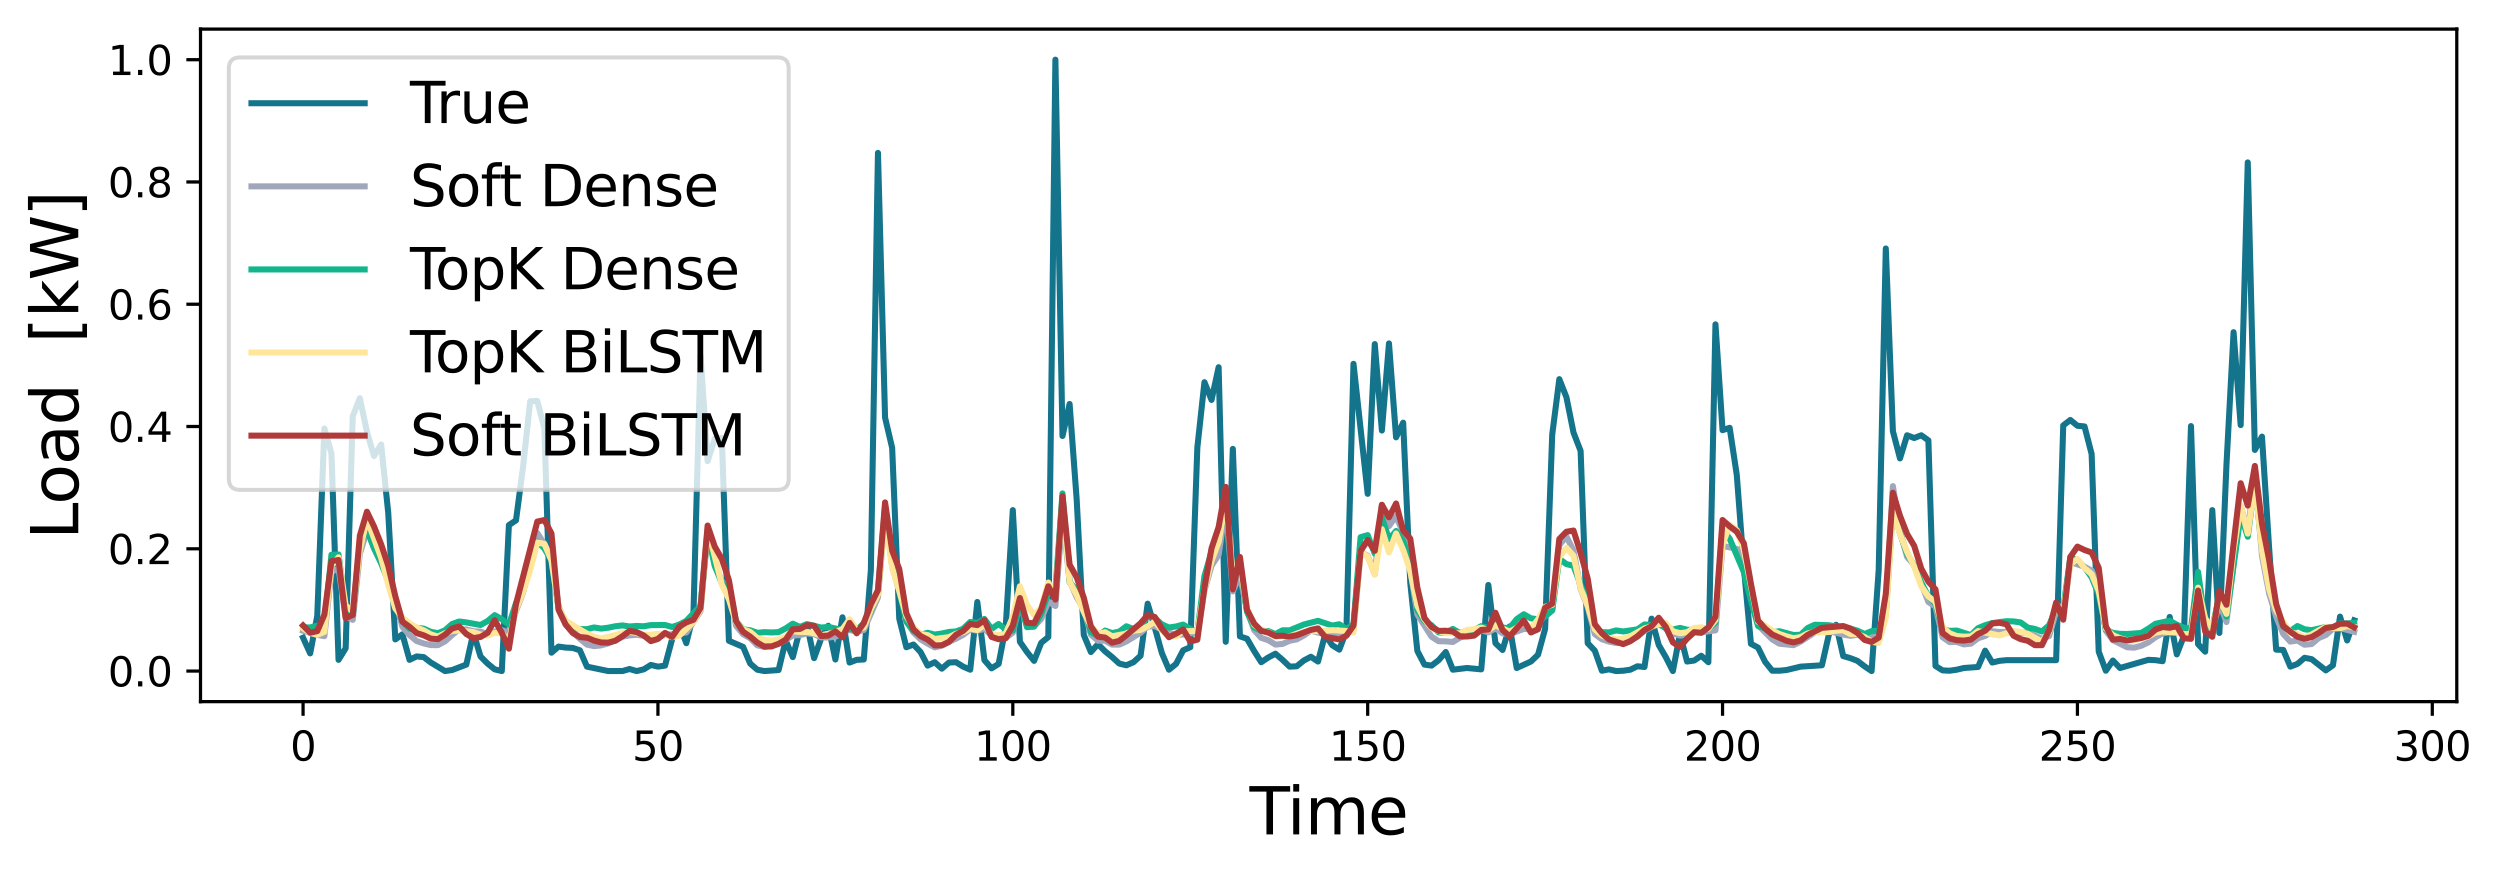 <?xml version="1.0" encoding="utf-8" standalone="no"?>
<!DOCTYPE svg PUBLIC "-//W3C//DTD SVG 1.1//EN"
  "http://www.w3.org/Graphics/SVG/1.1/DTD/svg11.dtd">
<svg xmlns:xlink="http://www.w3.org/1999/xlink" width="618.276pt" height="216.883pt" viewBox="0 0 618.276 216.883" xmlns="http://www.w3.org/2000/svg" version="1.1">
 <defs>
  <style type="text/css">*{stroke-linejoin: round; stroke-linecap: butt}</style>
 </defs>
 <g id="figure_1">
  <g id="patch_1">
   <path d="M 0 216.883 
L 618.276 216.883 
L 618.276 0 
L 0 0 
z
" style="fill: #ffffff"/>
  </g>
  <g id="axes_1">
   <g id="patch_2">
    <path d="M 49.588 173.52 
L 607.588 173.52 
L 607.588 7.2 
L 49.588 7.2 
z
" style="fill: #ffffff"/>
   </g>
   <g id="matplotlib.axis_1">
    <g id="xtick_1">
     <g id="line2d_1">
      <defs>
       <path id="m5f2a778717" d="M 0 0 
L 0 3.5 
" style="stroke: #000000; stroke-width: 0.8"/>
      </defs>
      <g>
       <use xlink:href="#m5f2a778717" x="74.952" y="173.52" style="stroke: #000000; stroke-width: 0.8"/>
      </g>
     </g>
     <g id="text_1">
      <!-- 0 -->
      <g transform="translate(71.771 188.118) scale(0.1 -0.1)">
       <defs>
        <path id="DejaVuSans-30" d="M 2034 4250 
Q 1547 4250 1301 3770 
Q 1056 3291 1056 2328 
Q 1056 1369 1301 889 
Q 1547 409 2034 409 
Q 2525 409 2770 889 
Q 3016 1369 3016 2328 
Q 3016 3291 2770 3770 
Q 2525 4250 2034 4250 
z
M 2034 4750 
Q 2819 4750 3233 4129 
Q 3647 3509 3647 2328 
Q 3647 1150 3233 529 
Q 2819 -91 2034 -91 
Q 1250 -91 836 529 
Q 422 1150 422 2328 
Q 422 3509 836 4129 
Q 1250 4750 2034 4750 
z
" transform="scale(0.016)"/>
       </defs>
       <use xlink:href="#DejaVuSans-30"/>
      </g>
     </g>
    </g>
    <g id="xtick_2">
     <g id="line2d_2">
      <g>
       <use xlink:href="#m5f2a778717" x="162.715" y="173.52" style="stroke: #000000; stroke-width: 0.8"/>
      </g>
     </g>
     <g id="text_2">
      <!-- 50 -->
      <g transform="translate(156.353 188.118) scale(0.1 -0.1)">
       <defs>
        <path id="DejaVuSans-35" d="M 691 4666 
L 3169 4666 
L 3169 4134 
L 1269 4134 
L 1269 2991 
Q 1406 3038 1543 3061 
Q 1681 3084 1819 3084 
Q 2600 3084 3056 2656 
Q 3513 2228 3513 1497 
Q 3513 744 3044 326 
Q 2575 -91 1722 -91 
Q 1428 -91 1123 -41 
Q 819 9 494 109 
L 494 744 
Q 775 591 1075 516 
Q 1375 441 1709 441 
Q 2250 441 2565 725 
Q 2881 1009 2881 1497 
Q 2881 1984 2565 2268 
Q 2250 2553 1709 2553 
Q 1456 2553 1204 2497 
Q 953 2441 691 2322 
L 691 4666 
z
" transform="scale(0.016)"/>
       </defs>
       <use xlink:href="#DejaVuSans-35"/>
       <use xlink:href="#DejaVuSans-30" x="63.623"/>
      </g>
     </g>
    </g>
    <g id="xtick_3">
     <g id="line2d_3">
      <g>
       <use xlink:href="#m5f2a778717" x="250.479" y="173.52" style="stroke: #000000; stroke-width: 0.8"/>
      </g>
     </g>
     <g id="text_3">
      <!-- 100 -->
      <g transform="translate(240.935 188.118) scale(0.1 -0.1)">
       <defs>
        <path id="DejaVuSans-31" d="M 794 531 
L 1825 531 
L 1825 4091 
L 703 3866 
L 703 4441 
L 1819 4666 
L 2450 4666 
L 2450 531 
L 3481 531 
L 3481 0 
L 794 0 
L 794 531 
z
" transform="scale(0.016)"/>
       </defs>
       <use xlink:href="#DejaVuSans-31"/>
       <use xlink:href="#DejaVuSans-30" x="63.623"/>
       <use xlink:href="#DejaVuSans-30" x="127.246"/>
      </g>
     </g>
    </g>
    <g id="xtick_4">
     <g id="line2d_4">
      <g>
       <use xlink:href="#m5f2a778717" x="338.242" y="173.52" style="stroke: #000000; stroke-width: 0.8"/>
      </g>
     </g>
     <g id="text_4">
      <!-- 150 -->
      <g transform="translate(328.698 188.118) scale(0.1 -0.1)">
       <use xlink:href="#DejaVuSans-31"/>
       <use xlink:href="#DejaVuSans-35" x="63.623"/>
       <use xlink:href="#DejaVuSans-30" x="127.246"/>
      </g>
     </g>
    </g>
    <g id="xtick_5">
     <g id="line2d_5">
      <g>
       <use xlink:href="#m5f2a778717" x="426.006" y="173.52" style="stroke: #000000; stroke-width: 0.8"/>
      </g>
     </g>
     <g id="text_5">
      <!-- 200 -->
      <g transform="translate(416.462 188.118) scale(0.1 -0.1)">
       <defs>
        <path id="DejaVuSans-32" d="M 1228 531 
L 3431 531 
L 3431 0 
L 469 0 
L 469 531 
Q 828 903 1448 1529 
Q 2069 2156 2228 2338 
Q 2531 2678 2651 2914 
Q 2772 3150 2772 3378 
Q 2772 3750 2511 3984 
Q 2250 4219 1831 4219 
Q 1534 4219 1204 4116 
Q 875 4013 500 3803 
L 500 4441 
Q 881 4594 1212 4672 
Q 1544 4750 1819 4750 
Q 2544 4750 2975 4387 
Q 3406 4025 3406 3419 
Q 3406 3131 3298 2873 
Q 3191 2616 2906 2266 
Q 2828 2175 2409 1742 
Q 1991 1309 1228 531 
z
" transform="scale(0.016)"/>
       </defs>
       <use xlink:href="#DejaVuSans-32"/>
       <use xlink:href="#DejaVuSans-30" x="63.623"/>
       <use xlink:href="#DejaVuSans-30" x="127.246"/>
      </g>
     </g>
    </g>
    <g id="xtick_6">
     <g id="line2d_6">
      <g>
       <use xlink:href="#m5f2a778717" x="513.769" y="173.52" style="stroke: #000000; stroke-width: 0.8"/>
      </g>
     </g>
     <g id="text_6">
      <!-- 250 -->
      <g transform="translate(504.225 188.118) scale(0.1 -0.1)">
       <use xlink:href="#DejaVuSans-32"/>
       <use xlink:href="#DejaVuSans-35" x="63.623"/>
       <use xlink:href="#DejaVuSans-30" x="127.246"/>
      </g>
     </g>
    </g>
    <g id="xtick_7">
     <g id="line2d_7">
      <g>
       <use xlink:href="#m5f2a778717" x="601.532" y="173.52" style="stroke: #000000; stroke-width: 0.8"/>
      </g>
     </g>
     <g id="text_7">
      <!-- 300 -->
      <g transform="translate(591.989 188.118) scale(0.1 -0.1)">
       <defs>
        <path id="DejaVuSans-33" d="M 2597 2516 
Q 3050 2419 3304 2112 
Q 3559 1806 3559 1356 
Q 3559 666 3084 287 
Q 2609 -91 1734 -91 
Q 1441 -91 1130 -33 
Q 819 25 488 141 
L 488 750 
Q 750 597 1062 519 
Q 1375 441 1716 441 
Q 2309 441 2620 675 
Q 2931 909 2931 1356 
Q 2931 1769 2642 2001 
Q 2353 2234 1838 2234 
L 1294 2234 
L 1294 2753 
L 1863 2753 
Q 2328 2753 2575 2939 
Q 2822 3125 2822 3475 
Q 2822 3834 2567 4026 
Q 2313 4219 1838 4219 
Q 1578 4219 1281 4162 
Q 984 4106 628 3988 
L 628 4550 
Q 988 4650 1302 4700 
Q 1616 4750 1894 4750 
Q 2613 4750 3031 4423 
Q 3450 4097 3450 3541 
Q 3450 3153 3228 2886 
Q 3006 2619 2597 2516 
z
" transform="scale(0.016)"/>
       </defs>
       <use xlink:href="#DejaVuSans-33"/>
       <use xlink:href="#DejaVuSans-30" x="63.623"/>
       <use xlink:href="#DejaVuSans-30" x="127.246"/>
      </g>
     </g>
    </g>
    <g id="text_8">
     <!-- Time -->
     <g transform="translate(309.014 206.356) scale(0.16 -0.16)">
      <defs>
       <path id="DejaVuSans-54" d="M -19 4666 
L 3928 4666 
L 3928 4134 
L 2272 4134 
L 2272 0 
L 1638 0 
L 1638 4134 
L -19 4134 
L -19 4666 
z
" transform="scale(0.016)"/>
       <path id="DejaVuSans-69" d="M 603 3500 
L 1178 3500 
L 1178 0 
L 603 0 
L 603 3500 
z
M 603 4863 
L 1178 4863 
L 1178 4134 
L 603 4134 
L 603 4863 
z
" transform="scale(0.016)"/>
       <path id="DejaVuSans-6d" d="M 3328 2828 
Q 3544 3216 3844 3400 
Q 4144 3584 4550 3584 
Q 5097 3584 5394 3201 
Q 5691 2819 5691 2113 
L 5691 0 
L 5113 0 
L 5113 2094 
Q 5113 2597 4934 2840 
Q 4756 3084 4391 3084 
Q 3944 3084 3684 2787 
Q 3425 2491 3425 1978 
L 3425 0 
L 2847 0 
L 2847 2094 
Q 2847 2600 2669 2842 
Q 2491 3084 2119 3084 
Q 1678 3084 1418 2786 
Q 1159 2488 1159 1978 
L 1159 0 
L 581 0 
L 581 3500 
L 1159 3500 
L 1159 2956 
Q 1356 3278 1631 3431 
Q 1906 3584 2284 3584 
Q 2666 3584 2933 3390 
Q 3200 3197 3328 2828 
z
" transform="scale(0.016)"/>
       <path id="DejaVuSans-65" d="M 3597 1894 
L 3597 1613 
L 953 1613 
Q 991 1019 1311 708 
Q 1631 397 2203 397 
Q 2534 397 2845 478 
Q 3156 559 3463 722 
L 3463 178 
Q 3153 47 2828 -22 
Q 2503 -91 2169 -91 
Q 1331 -91 842 396 
Q 353 884 353 1716 
Q 353 2575 817 3079 
Q 1281 3584 2069 3584 
Q 2775 3584 3186 3129 
Q 3597 2675 3597 1894 
z
M 3022 2063 
Q 3016 2534 2758 2815 
Q 2500 3097 2075 3097 
Q 1594 3097 1305 2825 
Q 1016 2553 972 2059 
L 3022 2063 
z
" transform="scale(0.016)"/>
      </defs>
      <use xlink:href="#DejaVuSans-54"/>
      <use xlink:href="#DejaVuSans-69" x="57.959"/>
      <use xlink:href="#DejaVuSans-6d" x="85.742"/>
      <use xlink:href="#DejaVuSans-65" x="183.154"/>
     </g>
    </g>
   </g>
   <g id="matplotlib.axis_2">
    <g id="ytick_1">
     <g id="line2d_8">
      <defs>
       <path id="mc7fd61a692" d="M 0 0 
L -3.5 0 
" style="stroke: #000000; stroke-width: 0.8"/>
      </defs>
      <g>
       <use xlink:href="#mc7fd61a692" x="49.588" y="165.96" style="stroke: #000000; stroke-width: 0.8"/>
      </g>
     </g>
     <g id="text_9">
      <!-- 0.0 -->
      <g transform="translate(26.685 169.759) scale(0.1 -0.1)">
       <defs>
        <path id="DejaVuSans-2e" d="M 684 794 
L 1344 794 
L 1344 0 
L 684 0 
L 684 794 
z
" transform="scale(0.016)"/>
       </defs>
       <use xlink:href="#DejaVuSans-30"/>
       <use xlink:href="#DejaVuSans-2e" x="63.623"/>
       <use xlink:href="#DejaVuSans-30" x="95.41"/>
      </g>
     </g>
    </g>
    <g id="ytick_2">
     <g id="line2d_9">
      <g>
       <use xlink:href="#mc7fd61a692" x="49.588" y="135.72" style="stroke: #000000; stroke-width: 0.8"/>
      </g>
     </g>
     <g id="text_10">
      <!-- 0.2 -->
      <g transform="translate(26.685 139.519) scale(0.1 -0.1)">
       <use xlink:href="#DejaVuSans-30"/>
       <use xlink:href="#DejaVuSans-2e" x="63.623"/>
       <use xlink:href="#DejaVuSans-32" x="95.41"/>
      </g>
     </g>
    </g>
    <g id="ytick_3">
     <g id="line2d_10">
      <g>
       <use xlink:href="#mc7fd61a692" x="49.588" y="105.48" style="stroke: #000000; stroke-width: 0.8"/>
      </g>
     </g>
     <g id="text_11">
      <!-- 0.4 -->
      <g transform="translate(26.685 109.279) scale(0.1 -0.1)">
       <defs>
        <path id="DejaVuSans-34" d="M 2419 4116 
L 825 1625 
L 2419 1625 
L 2419 4116 
z
M 2253 4666 
L 3047 4666 
L 3047 1625 
L 3713 1625 
L 3713 1100 
L 3047 1100 
L 3047 0 
L 2419 0 
L 2419 1100 
L 313 1100 
L 313 1709 
L 2253 4666 
z
" transform="scale(0.016)"/>
       </defs>
       <use xlink:href="#DejaVuSans-30"/>
       <use xlink:href="#DejaVuSans-2e" x="63.623"/>
       <use xlink:href="#DejaVuSans-34" x="95.41"/>
      </g>
     </g>
    </g>
    <g id="ytick_4">
     <g id="line2d_11">
      <g>
       <use xlink:href="#mc7fd61a692" x="49.588" y="75.24" style="stroke: #000000; stroke-width: 0.8"/>
      </g>
     </g>
     <g id="text_12">
      <!-- 0.6 -->
      <g transform="translate(26.685 79.039) scale(0.1 -0.1)">
       <defs>
        <path id="DejaVuSans-36" d="M 2113 2584 
Q 1688 2584 1439 2293 
Q 1191 2003 1191 1497 
Q 1191 994 1439 701 
Q 1688 409 2113 409 
Q 2538 409 2786 701 
Q 3034 994 3034 1497 
Q 3034 2003 2786 2293 
Q 2538 2584 2113 2584 
z
M 3366 4563 
L 3366 3988 
Q 3128 4100 2886 4159 
Q 2644 4219 2406 4219 
Q 1781 4219 1451 3797 
Q 1122 3375 1075 2522 
Q 1259 2794 1537 2939 
Q 1816 3084 2150 3084 
Q 2853 3084 3261 2657 
Q 3669 2231 3669 1497 
Q 3669 778 3244 343 
Q 2819 -91 2113 -91 
Q 1303 -91 875 529 
Q 447 1150 447 2328 
Q 447 3434 972 4092 
Q 1497 4750 2381 4750 
Q 2619 4750 2861 4703 
Q 3103 4656 3366 4563 
z
" transform="scale(0.016)"/>
       </defs>
       <use xlink:href="#DejaVuSans-30"/>
       <use xlink:href="#DejaVuSans-2e" x="63.623"/>
       <use xlink:href="#DejaVuSans-36" x="95.41"/>
      </g>
     </g>
    </g>
    <g id="ytick_5">
     <g id="line2d_12">
      <g>
       <use xlink:href="#mc7fd61a692" x="49.588" y="45" style="stroke: #000000; stroke-width: 0.8"/>
      </g>
     </g>
     <g id="text_13">
      <!-- 0.8 -->
      <g transform="translate(26.685 48.799) scale(0.1 -0.1)">
       <defs>
        <path id="DejaVuSans-38" d="M 2034 2216 
Q 1584 2216 1326 1975 
Q 1069 1734 1069 1313 
Q 1069 891 1326 650 
Q 1584 409 2034 409 
Q 2484 409 2743 651 
Q 3003 894 3003 1313 
Q 3003 1734 2745 1975 
Q 2488 2216 2034 2216 
z
M 1403 2484 
Q 997 2584 770 2862 
Q 544 3141 544 3541 
Q 544 4100 942 4425 
Q 1341 4750 2034 4750 
Q 2731 4750 3128 4425 
Q 3525 4100 3525 3541 
Q 3525 3141 3298 2862 
Q 3072 2584 2669 2484 
Q 3125 2378 3379 2068 
Q 3634 1759 3634 1313 
Q 3634 634 3220 271 
Q 2806 -91 2034 -91 
Q 1263 -91 848 271 
Q 434 634 434 1313 
Q 434 1759 690 2068 
Q 947 2378 1403 2484 
z
M 1172 3481 
Q 1172 3119 1398 2916 
Q 1625 2713 2034 2713 
Q 2441 2713 2670 2916 
Q 2900 3119 2900 3481 
Q 2900 3844 2670 4047 
Q 2441 4250 2034 4250 
Q 1625 4250 1398 4047 
Q 1172 3844 1172 3481 
z
" transform="scale(0.016)"/>
       </defs>
       <use xlink:href="#DejaVuSans-30"/>
       <use xlink:href="#DejaVuSans-2e" x="63.623"/>
       <use xlink:href="#DejaVuSans-38" x="95.41"/>
      </g>
     </g>
    </g>
    <g id="ytick_6">
     <g id="line2d_13">
      <g>
       <use xlink:href="#mc7fd61a692" x="49.588" y="14.76" style="stroke: #000000; stroke-width: 0.8"/>
      </g>
     </g>
     <g id="text_14">
      <!-- 1.0 -->
      <g transform="translate(26.685 18.559) scale(0.1 -0.1)">
       <use xlink:href="#DejaVuSans-31"/>
       <use xlink:href="#DejaVuSans-2e" x="63.623"/>
       <use xlink:href="#DejaVuSans-30" x="95.41"/>
      </g>
     </g>
    </g>
    <g id="text_15">
     <!-- Load  [kW] -->
     <g transform="translate(19.358 133.424) rotate(-90) scale(0.16 -0.16)">
      <defs>
       <path id="DejaVuSans-4c" d="M 628 4666 
L 1259 4666 
L 1259 531 
L 3531 531 
L 3531 0 
L 628 0 
L 628 4666 
z
" transform="scale(0.016)"/>
       <path id="DejaVuSans-6f" d="M 1959 3097 
Q 1497 3097 1228 2736 
Q 959 2375 959 1747 
Q 959 1119 1226 758 
Q 1494 397 1959 397 
Q 2419 397 2687 759 
Q 2956 1122 2956 1747 
Q 2956 2369 2687 2733 
Q 2419 3097 1959 3097 
z
M 1959 3584 
Q 2709 3584 3137 3096 
Q 3566 2609 3566 1747 
Q 3566 888 3137 398 
Q 2709 -91 1959 -91 
Q 1206 -91 779 398 
Q 353 888 353 1747 
Q 353 2609 779 3096 
Q 1206 3584 1959 3584 
z
" transform="scale(0.016)"/>
       <path id="DejaVuSans-61" d="M 2194 1759 
Q 1497 1759 1228 1600 
Q 959 1441 959 1056 
Q 959 750 1161 570 
Q 1363 391 1709 391 
Q 2188 391 2477 730 
Q 2766 1069 2766 1631 
L 2766 1759 
L 2194 1759 
z
M 3341 1997 
L 3341 0 
L 2766 0 
L 2766 531 
Q 2569 213 2275 61 
Q 1981 -91 1556 -91 
Q 1019 -91 701 211 
Q 384 513 384 1019 
Q 384 1609 779 1909 
Q 1175 2209 1959 2209 
L 2766 2209 
L 2766 2266 
Q 2766 2663 2505 2880 
Q 2244 3097 1772 3097 
Q 1472 3097 1187 3025 
Q 903 2953 641 2809 
L 641 3341 
Q 956 3463 1253 3523 
Q 1550 3584 1831 3584 
Q 2591 3584 2966 3190 
Q 3341 2797 3341 1997 
z
" transform="scale(0.016)"/>
       <path id="DejaVuSans-64" d="M 2906 2969 
L 2906 4863 
L 3481 4863 
L 3481 0 
L 2906 0 
L 2906 525 
Q 2725 213 2448 61 
Q 2172 -91 1784 -91 
Q 1150 -91 751 415 
Q 353 922 353 1747 
Q 353 2572 751 3078 
Q 1150 3584 1784 3584 
Q 2172 3584 2448 3432 
Q 2725 3281 2906 2969 
z
M 947 1747 
Q 947 1113 1208 752 
Q 1469 391 1925 391 
Q 2381 391 2643 752 
Q 2906 1113 2906 1747 
Q 2906 2381 2643 2742 
Q 2381 3103 1925 3103 
Q 1469 3103 1208 2742 
Q 947 2381 947 1747 
z
" transform="scale(0.016)"/>
       <path id="DejaVuSans-20" transform="scale(0.016)"/>
       <path id="DejaVuSans-5b" d="M 550 4863 
L 1875 4863 
L 1875 4416 
L 1125 4416 
L 1125 -397 
L 1875 -397 
L 1875 -844 
L 550 -844 
L 550 4863 
z
" transform="scale(0.016)"/>
       <path id="DejaVuSans-6b" d="M 581 4863 
L 1159 4863 
L 1159 1991 
L 2875 3500 
L 3609 3500 
L 1753 1863 
L 3688 0 
L 2938 0 
L 1159 1709 
L 1159 0 
L 581 0 
L 581 4863 
z
" transform="scale(0.016)"/>
       <path id="DejaVuSans-57" d="M 213 4666 
L 850 4666 
L 1831 722 
L 2809 4666 
L 3519 4666 
L 4500 722 
L 5478 4666 
L 6119 4666 
L 4947 0 
L 4153 0 
L 3169 4050 
L 2175 0 
L 1381 0 
L 213 4666 
z
" transform="scale(0.016)"/>
       <path id="DejaVuSans-5d" d="M 1947 4863 
L 1947 -844 
L 622 -844 
L 622 -397 
L 1369 -397 
L 1369 4416 
L 622 4416 
L 622 4863 
L 1947 4863 
z
" transform="scale(0.016)"/>
      </defs>
      <use xlink:href="#DejaVuSans-4c"/>
      <use xlink:href="#DejaVuSans-6f" x="53.963"/>
      <use xlink:href="#DejaVuSans-61" x="115.145"/>
      <use xlink:href="#DejaVuSans-64" x="176.424"/>
      <use xlink:href="#DejaVuSans-20" x="239.9"/>
      <use xlink:href="#DejaVuSans-20" x="271.688"/>
      <use xlink:href="#DejaVuSans-5b" x="303.475"/>
      <use xlink:href="#DejaVuSans-6b" x="342.488"/>
      <use xlink:href="#DejaVuSans-57" x="400.398"/>
      <use xlink:href="#DejaVuSans-5d" x="499.275"/>
     </g>
    </g>
   </g>
   <g id="line2d_14">
    <path d="M 74.952 157.714 
L 76.707 161.585 
L 78.462 152.329 
L 80.218 105.968 
L 81.973 112.194 
L 83.728 163.183 
L 85.483 160.323 
L 87.239 102.939 
L 88.994 98.48 
L 90.749 106.809 
L 92.504 112.783 
L 94.26 109.923 
L 96.015 126.835 
L 97.77 158.135 
L 99.526 156.873 
L 101.281 163.183 
L 103.036 162.342 
L 104.791 162.51 
L 106.547 163.856 
L 110.057 165.96 
L 111.812 165.708 
L 115.323 164.361 
L 117.078 156.452 
L 118.833 162.342 
L 120.589 164.109 
L 122.344 165.539 
L 124.099 165.96 
L 125.855 129.864 
L 127.61 128.686 
L 129.365 115.392 
L 131.12 99.237 
L 132.876 99.153 
L 134.631 105.968 
L 136.386 161.416 
L 138.141 159.902 
L 139.897 160.154 
L 141.652 160.238 
L 143.407 160.827 
L 145.163 164.866 
L 150.428 165.96 
L 153.939 165.96 
L 155.694 165.455 
L 157.449 165.96 
L 159.205 165.539 
L 160.96 164.445 
L 162.715 164.866 
L 164.47 164.614 
L 166.226 158.051 
L 167.981 154.517 
L 169.736 159.061 
L 171.492 151.909 
L 173.247 87.878 
L 175.002 114.045 
L 176.757 108.492 
L 178.513 108.324 
L 180.268 158.472 
L 183.778 159.986 
L 185.534 164.109 
L 187.289 165.623 
L 189.044 165.96 
L 192.555 165.708 
L 194.31 158.387 
L 196.065 162.51 
L 197.821 155.695 
L 199.576 154.601 
L 201.331 162.763 
L 203.086 157.883 
L 204.842 154.769 
L 206.597 163.099 
L 208.352 152.666 
L 210.107 163.856 
L 211.863 163.183 
L 213.618 163.099 
L 215.373 141.054 
L 217.129 37.814 
L 218.884 103.276 
L 220.639 110.764 
L 222.394 153.002 
L 224.15 160.07 
L 225.905 159.397 
L 227.66 161.248 
L 229.415 164.614 
L 231.171 163.772 
L 232.926 165.371 
L 234.681 163.856 
L 236.437 163.772 
L 238.192 164.866 
L 239.947 165.623 
L 241.702 148.88 
L 243.458 163.268 
L 245.213 165.287 
L 246.968 164.193 
L 248.723 155.106 
L 250.479 126.162 
L 252.234 158.724 
L 253.989 161.248 
L 255.744 163.436 
L 257.5 158.976 
L 259.255 157.546 
L 261.01 14.76 
L 262.766 107.819 
L 264.521 99.91 
L 266.276 123.553 
L 268.031 157.041 
L 269.787 161.248 
L 271.542 159.313 
L 273.297 161.08 
L 275.052 162.51 
L 276.808 164.109 
L 278.563 164.53 
L 280.318 163.772 
L 282.073 162.174 
L 283.829 149.3 
L 285.584 155.19 
L 287.339 161.501 
L 289.095 165.623 
L 290.85 164.193 
L 292.605 160.827 
L 294.36 160.07 
L 296.116 110.68 
L 297.871 94.525 
L 299.626 98.9 
L 301.381 90.823 
L 303.137 158.724 
L 304.892 111.016 
L 306.647 157.378 
L 308.403 157.967 
L 310.158 160.996 
L 311.913 163.772 
L 313.668 162.594 
L 315.424 161.669 
L 317.179 163.183 
L 318.934 164.866 
L 320.689 164.782 
L 322.445 163.352 
L 324.2 162.426 
L 325.955 163.604 
L 327.71 156.957 
L 329.466 159.565 
L 331.221 160.659 
L 332.976 156.031 
L 334.732 89.981 
L 338.242 122.123 
L 339.997 85.101 
L 341.753 106.473 
L 343.508 84.933 
L 345.263 108.156 
L 347.018 104.538 
L 348.774 144.168 
L 350.529 160.996 
L 352.284 164.361 
L 354.04 164.614 
L 355.795 163.268 
L 357.55 161.248 
L 359.305 165.623 
L 362.816 165.203 
L 366.326 165.539 
L 368.082 144.673 
L 369.837 159.061 
L 371.592 160.743 
L 373.347 154.938 
L 375.103 165.203 
L 378.613 163.604 
L 380.369 161.921 
L 382.124 155.527 
L 383.879 107.483 
L 385.634 93.768 
L 387.39 98.227 
L 389.145 106.978 
L 390.9 111.521 
L 392.655 159.061 
L 394.411 160.912 
L 396.166 165.876 
L 397.921 165.539 
L 399.677 165.96 
L 401.432 165.876 
L 403.187 165.623 
L 404.942 164.782 
L 406.698 164.95 
L 408.453 153.002 
L 410.208 159.481 
L 411.963 162.51 
L 413.719 165.96 
L 415.474 156.789 
L 417.229 163.604 
L 418.984 163.352 
L 420.74 162.174 
L 422.495 163.772 
L 424.25 80.221 
L 426.006 106.389 
L 427.761 105.8 
L 429.516 117.411 
L 431.271 140.297 
L 433.027 159.229 
L 434.782 160.154 
L 436.537 163.688 
L 438.292 165.876 
L 440.048 165.876 
L 441.803 165.708 
L 445.314 164.866 
L 450.579 164.53 
L 452.335 156.789 
L 454.09 154.517 
L 455.845 162.258 
L 457.6 162.763 
L 459.356 163.436 
L 461.111 164.782 
L 462.866 165.96 
L 464.621 140.97 
L 466.377 61.458 
L 468.132 106.641 
L 469.887 113.372 
L 471.643 107.651 
L 473.398 108.324 
L 475.153 107.651 
L 476.908 108.913 
L 478.664 164.698 
L 480.419 165.792 
L 482.174 165.876 
L 483.929 165.623 
L 485.685 165.203 
L 489.195 164.95 
L 490.951 160.912 
L 492.706 163.856 
L 494.461 163.436 
L 496.216 163.268 
L 508.503 163.268 
L 510.258 105.211 
L 512.014 103.865 
L 513.769 105.295 
L 515.524 105.463 
L 517.28 112.279 
L 519.035 161.164 
L 520.79 165.876 
L 522.545 163.352 
L 524.301 165.203 
L 531.322 163.183 
L 533.077 163.268 
L 534.832 163.52 
L 536.587 152.582 
L 538.343 161.837 
L 540.098 157.294 
L 541.853 105.379 
L 543.609 159.313 
L 545.364 161.164 
L 547.119 126.162 
L 548.874 156.536 
L 550.63 114.887 
L 552.385 82.156 
L 554.14 105.127 
L 555.895 40.17 
L 557.651 111.269 
L 559.406 107.987 
L 561.161 135.249 
L 562.917 160.659 
L 564.672 160.743 
L 566.427 164.866 
L 568.182 164.193 
L 569.938 162.679 
L 571.693 163.015 
L 575.203 165.792 
L 576.959 164.53 
L 578.714 152.498 
L 580.469 158.387 
L 582.224 153.423 
L 582.224 153.423 
" clip-path="url(#p32623030a2)" style="fill: none; stroke: #13748b; stroke-width: 1.5; stroke-linecap: square"/>
   </g>
   <g id="line2d_15">
    <path d="M 74.952 155.999 
L 78.462 157.018 
L 80.218 157.318 
L 81.973 141.377 
L 83.728 140.585 
L 85.483 152.488 
L 87.239 153.291 
L 88.994 136.946 
L 90.749 131.243 
L 92.504 135.431 
L 94.26 137.877 
L 97.77 148.636 
L 99.526 155.041 
L 101.281 157.06 
L 103.036 158.531 
L 104.791 159.133 
L 106.547 159.54 
L 108.302 159.557 
L 110.057 158.621 
L 111.812 157.045 
L 113.568 155.644 
L 115.323 155.668 
L 117.078 156.128 
L 118.833 156.2 
L 120.589 156.774 
L 122.344 156.212 
L 124.099 155.8 
L 125.855 156.443 
L 127.61 151.1 
L 129.365 146.526 
L 132.876 131.815 
L 134.631 134.529 
L 136.386 138.059 
L 138.141 149.949 
L 139.897 154.173 
L 141.652 156.366 
L 143.407 157.969 
L 145.163 159.417 
L 146.918 159.794 
L 148.673 159.612 
L 150.428 159.103 
L 153.939 157.463 
L 155.694 157.136 
L 157.449 156.976 
L 160.96 157.545 
L 162.715 157.458 
L 164.47 157.056 
L 169.736 156.422 
L 173.247 151.153 
L 175.002 131.047 
L 176.757 139.363 
L 178.513 143.788 
L 180.268 145.58 
L 182.023 154.75 
L 183.778 156.863 
L 185.534 157.83 
L 187.289 159.601 
L 189.044 160.006 
L 190.8 159.452 
L 192.555 159.131 
L 194.31 158.247 
L 196.065 157.155 
L 197.821 157.081 
L 199.576 156.629 
L 201.331 156.827 
L 203.086 157.634 
L 204.842 157.671 
L 206.597 157.467 
L 208.352 156.536 
L 210.107 155.761 
L 211.863 156.267 
L 213.618 155.804 
L 217.129 147.738 
L 218.884 127.031 
L 220.639 138.91 
L 222.394 144.871 
L 224.15 153.501 
L 225.905 156.387 
L 227.66 158.096 
L 229.415 159.168 
L 231.171 160.104 
L 232.926 159.678 
L 234.681 158.716 
L 236.437 157.945 
L 238.192 157.005 
L 239.947 155.691 
L 241.702 155.968 
L 243.458 155.526 
L 245.213 157.171 
L 246.968 157.692 
L 248.723 157.774 
L 250.479 156.46 
L 252.234 149.058 
L 253.989 154.859 
L 255.744 154.888 
L 257.5 153.09 
L 259.255 148.78 
L 261.01 149.865 
L 262.766 127.001 
L 264.521 143.621 
L 266.276 147.722 
L 268.031 150.537 
L 269.787 156.93 
L 271.542 158.458 
L 273.297 158.454 
L 275.052 159.431 
L 276.808 159.418 
L 278.563 158.643 
L 282.073 156.479 
L 283.829 154.963 
L 285.584 154.846 
L 287.339 155.733 
L 289.095 156.469 
L 290.85 156.989 
L 292.605 156.935 
L 294.36 156.627 
L 296.116 156.566 
L 297.871 146.057 
L 299.626 139.911 
L 301.381 137.252 
L 303.137 124.876 
L 304.892 146.261 
L 306.647 142.208 
L 308.403 151.009 
L 310.158 155.825 
L 311.913 157.76 
L 313.668 158.328 
L 315.424 159.409 
L 317.179 159.247 
L 318.934 158.469 
L 320.689 158.124 
L 322.445 157.167 
L 324.2 155.935 
L 325.955 156.453 
L 329.466 156.971 
L 334.732 155.648 
L 336.487 136.594 
L 338.242 137.424 
L 339.997 141.992 
L 341.753 124.839 
L 343.508 130.098 
L 345.263 127.629 
L 347.018 131.798 
L 348.774 140.797 
L 350.529 151.961 
L 354.04 157.472 
L 355.795 158.588 
L 357.55 158.611 
L 359.305 158.771 
L 361.061 157.705 
L 366.326 155.819 
L 368.082 156.389 
L 369.837 155.37 
L 371.592 156.617 
L 373.347 156.826 
L 376.858 155.542 
L 378.613 155.604 
L 380.369 154.658 
L 382.124 151.689 
L 383.879 150.763 
L 385.634 134.8 
L 387.39 132.678 
L 389.145 136.164 
L 390.9 145.633 
L 392.655 150.113 
L 394.411 156.812 
L 396.166 158.1 
L 397.921 158.683 
L 399.677 159.02 
L 401.432 158.958 
L 403.187 158.331 
L 404.942 157.446 
L 406.698 155.995 
L 410.208 154.079 
L 411.963 155.477 
L 413.719 156.721 
L 415.474 157.187 
L 417.229 157.053 
L 418.984 156.322 
L 420.74 156.383 
L 424.25 155.898 
L 426.006 134.995 
L 429.516 135.749 
L 431.271 138.127 
L 434.782 154.617 
L 438.292 158.126 
L 440.048 159.195 
L 443.558 159.562 
L 445.314 158.668 
L 448.824 156.39 
L 450.579 155.644 
L 452.335 156.192 
L 454.09 156.479 
L 455.845 156.937 
L 457.6 157.238 
L 459.356 157.007 
L 461.111 157.323 
L 462.866 157.448 
L 464.621 156.827 
L 466.377 151.915 
L 468.132 120.218 
L 469.887 131.299 
L 471.643 137.759 
L 473.398 139.703 
L 476.908 148.879 
L 478.664 150.032 
L 480.419 157.595 
L 482.174 158.806 
L 483.929 158.753 
L 485.685 159.371 
L 487.44 159.174 
L 489.195 157.844 
L 490.951 157.271 
L 492.706 156.104 
L 494.461 156.314 
L 496.216 156.269 
L 497.972 156.641 
L 499.727 156.61 
L 501.482 156.352 
L 504.993 157.988 
L 506.748 157.318 
L 508.503 151.236 
L 510.258 151.551 
L 512.014 138.973 
L 515.524 140.179 
L 517.28 141.086 
L 519.035 145.263 
L 520.79 155.951 
L 522.545 158.315 
L 526.056 160.073 
L 527.811 160.176 
L 529.566 159.699 
L 531.322 158.86 
L 533.077 157.591 
L 534.832 156.648 
L 536.587 156.364 
L 538.343 156.38 
L 540.098 156.813 
L 541.853 157.021 
L 543.609 146.019 
L 545.364 154.595 
L 547.119 155.868 
L 548.874 149.081 
L 550.63 153.843 
L 554.14 125.114 
L 555.895 131.532 
L 557.651 117.122 
L 559.406 137.386 
L 561.161 146.716 
L 562.917 152.496 
L 564.672 156.785 
L 566.427 158.678 
L 568.182 158.41 
L 569.938 159.452 
L 571.693 159.28 
L 573.448 157.79 
L 575.203 157.06 
L 576.959 155.507 
L 578.714 155.3 
L 582.224 156.245 
L 582.224 156.245 
" clip-path="url(#p32623030a2)" style="fill: none; stroke: #a0a7bc; stroke-width: 1.5; stroke-linecap: square"/>
   </g>
   <g id="line2d_16">
    <path d="M 74.952 155.143 
L 76.707 155.179 
L 78.462 154.739 
L 80.218 154.808 
L 81.973 137.192 
L 83.728 137.134 
L 85.483 150.842 
L 87.239 152.034 
L 88.994 134.832 
L 90.749 130.936 
L 92.504 135.646 
L 94.26 139.317 
L 96.015 143.696 
L 97.77 148.434 
L 99.526 153.728 
L 101.281 155.466 
L 103.036 155.259 
L 104.791 155.467 
L 106.547 156.254 
L 108.302 156.596 
L 110.057 155.878 
L 111.812 154.318 
L 113.568 153.702 
L 115.323 153.929 
L 118.833 154.569 
L 120.589 153.596 
L 122.344 152.13 
L 124.099 153.148 
L 125.855 154.501 
L 127.61 149.197 
L 129.365 145.93 
L 131.12 138.514 
L 132.876 133.943 
L 134.631 135.641 
L 136.386 138.684 
L 138.141 150.467 
L 139.897 154.074 
L 141.652 155.159 
L 143.407 155.592 
L 145.163 155.607 
L 146.918 155.174 
L 148.673 155.454 
L 150.428 155.235 
L 152.184 154.875 
L 153.939 154.678 
L 155.694 154.93 
L 157.449 154.812 
L 159.205 154.886 
L 160.96 154.592 
L 164.47 154.578 
L 166.226 155.054 
L 167.981 154.481 
L 169.736 153.546 
L 173.247 149.804 
L 175.002 131.754 
L 176.757 139.965 
L 178.513 144.171 
L 180.268 144.929 
L 182.023 153.668 
L 183.778 155.643 
L 185.534 155.877 
L 187.289 156.494 
L 189.044 156.334 
L 190.8 156.411 
L 192.555 156.325 
L 194.31 155.414 
L 196.065 154.242 
L 197.821 155.052 
L 199.576 154.349 
L 203.086 155.204 
L 204.842 155.043 
L 208.352 155.813 
L 210.107 155.551 
L 211.863 155.848 
L 213.618 154.172 
L 215.373 151.045 
L 217.129 146.299 
L 218.884 125.589 
L 220.639 139.8 
L 222.394 146.103 
L 224.15 153.761 
L 225.905 156.075 
L 227.66 157.034 
L 229.415 156.492 
L 231.171 156.937 
L 232.926 156.678 
L 234.681 156.29 
L 236.437 156.159 
L 238.192 155.501 
L 239.947 153.819 
L 241.702 154.074 
L 243.458 153.074 
L 245.213 155.531 
L 246.968 154.329 
L 248.723 155.615 
L 250.479 155.935 
L 252.234 148.839 
L 253.989 155.108 
L 255.744 154.959 
L 257.5 151.776 
L 259.255 146.632 
L 261.01 145.766 
L 262.766 122.029 
L 264.521 144.017 
L 266.276 145.889 
L 268.031 149.569 
L 269.787 156.334 
L 271.542 157.308 
L 273.297 155.949 
L 275.052 156.565 
L 276.808 156.204 
L 278.563 154.888 
L 280.318 155.55 
L 282.073 155.05 
L 283.829 152.191 
L 285.584 152.862 
L 287.339 154.416 
L 289.095 155.195 
L 290.85 154.934 
L 292.605 154.469 
L 294.36 155.529 
L 296.116 156.286 
L 297.871 142.476 
L 299.626 136.441 
L 301.381 132.931 
L 303.137 125.189 
L 304.892 142.474 
L 306.647 139.81 
L 308.403 151.278 
L 310.158 155.164 
L 311.913 156.017 
L 313.668 156.076 
L 315.424 156.833 
L 317.179 155.873 
L 318.934 155.895 
L 322.445 154.446 
L 325.955 153.54 
L 329.466 154.708 
L 331.221 154.385 
L 332.976 155.533 
L 334.732 154.425 
L 336.487 132.86 
L 338.242 132.349 
L 339.997 136.933 
L 341.753 127.92 
L 343.508 133.352 
L 345.263 131.332 
L 347.018 133.758 
L 348.774 139.086 
L 350.529 150.889 
L 352.284 153.596 
L 354.04 154.639 
L 355.795 156.403 
L 357.55 156.462 
L 359.305 155.54 
L 361.061 156.565 
L 362.816 156.037 
L 364.571 155.888 
L 366.326 154.859 
L 368.082 155.338 
L 369.837 153.78 
L 371.592 155.214 
L 373.347 155.352 
L 375.103 153.116 
L 376.858 151.914 
L 378.613 152.922 
L 380.369 153.152 
L 382.124 152.495 
L 383.879 150.982 
L 385.634 138.193 
L 387.39 139.511 
L 389.145 139.924 
L 390.9 144.645 
L 392.655 148.651 
L 394.411 155.586 
L 396.166 156.35 
L 397.921 156.394 
L 399.677 155.906 
L 401.432 156.169 
L 404.942 155.646 
L 406.698 154.435 
L 408.453 154.547 
L 410.208 154.39 
L 411.963 155.269 
L 413.719 155.711 
L 415.474 155.279 
L 417.229 155.738 
L 418.984 155.849 
L 420.74 155.596 
L 422.495 155.47 
L 424.25 153.98 
L 426.006 130.954 
L 427.761 133.197 
L 431.271 141.474 
L 433.027 148.576 
L 434.782 154.81 
L 436.537 155.417 
L 438.292 156.393 
L 440.048 156.098 
L 443.558 157.048 
L 445.314 156.981 
L 447.069 155.305 
L 448.824 154.502 
L 452.335 154.631 
L 457.6 155.478 
L 459.356 155.959 
L 461.111 156.799 
L 462.866 156.078 
L 464.621 155.986 
L 466.377 151.579 
L 468.132 125.535 
L 469.887 131.88 
L 471.643 136.996 
L 473.398 139.863 
L 475.153 144.052 
L 476.908 147.465 
L 478.664 149.314 
L 480.419 155.615 
L 482.174 156.022 
L 483.929 155.942 
L 487.44 157.068 
L 489.195 155.345 
L 490.951 154.621 
L 492.706 154.09 
L 496.216 153.631 
L 497.972 153.68 
L 499.727 153.929 
L 501.482 155.206 
L 503.237 155.54 
L 504.993 156.174 
L 506.748 154.643 
L 508.503 150.54 
L 510.258 150.556 
L 512.014 137.815 
L 513.769 138.66 
L 515.524 140.268 
L 517.28 142.794 
L 519.035 146.996 
L 520.79 155.704 
L 522.545 156.524 
L 524.301 156.755 
L 526.056 156.796 
L 529.566 156.536 
L 531.322 155.471 
L 533.077 154.269 
L 536.587 153.51 
L 538.343 154.491 
L 540.098 155.22 
L 541.853 155.468 
L 543.609 141.431 
L 545.364 154.161 
L 547.119 155.229 
L 548.874 147.355 
L 550.63 152.499 
L 554.14 127.289 
L 555.895 132.739 
L 557.651 119.091 
L 559.406 135.393 
L 561.161 144.679 
L 562.917 150.249 
L 564.672 155.016 
L 566.427 156.061 
L 568.182 154.827 
L 569.938 155.626 
L 571.693 155.856 
L 575.203 155.05 
L 576.959 155.249 
L 578.714 154.193 
L 580.469 154.182 
L 582.224 154.004 
L 582.224 154.004 
" clip-path="url(#p32623030a2)" style="fill: none; stroke: #13b58b; stroke-width: 1.5; stroke-linecap: square"/>
   </g>
   <g id="line2d_17">
    <path d="M 74.952 155.393 
L 76.707 156.489 
L 78.462 156.981 
L 80.218 156.271 
L 81.973 139.879 
L 83.728 137.82 
L 85.483 149.717 
L 87.239 151.21 
L 88.994 136.057 
L 90.749 128.37 
L 94.26 137.94 
L 96.015 144.618 
L 97.77 150.483 
L 99.526 152.738 
L 101.281 154.189 
L 103.036 155.176 
L 104.791 155.886 
L 106.547 156.906 
L 108.302 157.439 
L 110.057 156.632 
L 111.812 155.996 
L 113.568 155.932 
L 117.078 156.329 
L 118.833 156.94 
L 120.589 157.177 
L 122.344 156.516 
L 124.099 156.618 
L 125.855 158.469 
L 127.61 150.74 
L 129.365 146.377 
L 131.12 140.981 
L 132.876 134.14 
L 134.631 134.526 
L 136.386 138.556 
L 138.141 150.29 
L 139.897 153.494 
L 143.407 155.689 
L 145.163 156.696 
L 146.918 157.465 
L 148.673 157.896 
L 150.428 157.518 
L 153.939 156.567 
L 155.694 156.289 
L 157.449 156.524 
L 159.205 157.015 
L 160.96 156.96 
L 162.715 156.767 
L 164.47 156.914 
L 166.226 157.584 
L 167.981 157.196 
L 171.492 153.81 
L 173.247 150.811 
L 175.002 130.595 
L 178.513 144.586 
L 180.268 148.196 
L 182.023 153.883 
L 183.778 155.635 
L 185.534 156.264 
L 187.289 157.814 
L 189.044 158.235 
L 190.8 158.467 
L 192.555 158.183 
L 194.31 157.444 
L 196.065 156.1 
L 197.821 156.277 
L 199.576 156.289 
L 201.331 156.598 
L 203.086 157.116 
L 206.597 156.322 
L 208.352 155.594 
L 210.107 153.161 
L 211.863 155.739 
L 213.618 155.164 
L 215.373 150.708 
L 217.129 147.032 
L 218.884 127.579 
L 220.639 140.572 
L 222.394 146.168 
L 224.15 152.384 
L 225.905 155.167 
L 227.66 156.812 
L 229.415 157.075 
L 231.171 158.032 
L 234.681 157.572 
L 236.437 156.744 
L 238.192 156.352 
L 239.947 155.421 
L 241.702 155.823 
L 243.458 154.55 
L 245.213 156.865 
L 246.968 157.073 
L 248.723 156.725 
L 250.479 152.563 
L 252.234 144.987 
L 253.989 149.614 
L 255.744 152.112 
L 257.5 150.39 
L 259.255 144.071 
L 261.01 146.881 
L 262.766 124.797 
L 264.521 143.888 
L 266.276 147.151 
L 268.031 151.317 
L 269.787 154.858 
L 271.542 156.78 
L 273.297 156.352 
L 275.052 157.368 
L 278.563 156.696 
L 280.318 155.995 
L 282.073 155.777 
L 283.829 154.914 
L 285.584 153.718 
L 287.339 155.837 
L 289.095 157.286 
L 290.85 157.399 
L 292.605 156.095 
L 296.116 156.079 
L 297.871 145.745 
L 299.626 138.735 
L 301.381 133.979 
L 303.137 123.985 
L 304.892 141.949 
L 306.647 139.954 
L 308.403 150.459 
L 310.158 154.494 
L 311.913 155.791 
L 313.668 156.364 
L 315.424 157.512 
L 317.179 157.296 
L 318.934 157.397 
L 320.689 156.749 
L 324.2 155.994 
L 325.955 156.114 
L 329.466 155.85 
L 332.976 156.051 
L 334.732 156.442 
L 336.487 136.525 
L 338.242 137.572 
L 339.997 142.119 
L 341.753 130.877 
L 343.508 136.633 
L 345.263 131.925 
L 347.018 136.008 
L 348.774 141.215 
L 350.529 149.829 
L 352.284 153.22 
L 354.04 155.281 
L 355.795 156.09 
L 357.55 156.597 
L 359.305 156.458 
L 361.061 156.679 
L 362.816 155.786 
L 364.571 155.603 
L 366.326 155.22 
L 368.082 155.863 
L 369.837 154.636 
L 373.347 156.21 
L 375.103 155.279 
L 376.858 153.838 
L 378.613 155.438 
L 380.369 153.194 
L 382.124 150.069 
L 383.879 149.584 
L 385.634 137.874 
L 387.39 135.477 
L 389.145 137.439 
L 390.9 145.503 
L 392.655 149.795 
L 394.411 155.671 
L 396.166 157.181 
L 397.921 157.776 
L 399.677 158.107 
L 401.432 158.012 
L 403.187 157.365 
L 406.698 155.411 
L 410.208 154.41 
L 411.963 154.086 
L 413.719 156.122 
L 415.474 156.589 
L 417.229 156.37 
L 418.984 155.296 
L 420.74 155.133 
L 422.495 155.509 
L 424.25 153.349 
L 426.006 134.642 
L 427.761 129.779 
L 429.516 131.102 
L 431.271 136.013 
L 434.782 153.759 
L 436.537 154.746 
L 438.292 155.939 
L 440.048 156.785 
L 441.803 157.385 
L 443.558 157.852 
L 445.314 157.557 
L 447.069 156.652 
L 448.824 156.39 
L 452.335 156.306 
L 454.09 155.975 
L 455.845 155.858 
L 457.6 156.791 
L 459.356 156.819 
L 461.111 157.527 
L 462.866 158.727 
L 464.621 159 
L 466.377 152.751 
L 468.132 126.21 
L 469.887 132.083 
L 471.643 136.495 
L 473.398 140.116 
L 475.153 144.982 
L 476.908 147.533 
L 478.664 148.83 
L 480.419 155.079 
L 482.174 156.63 
L 483.929 157.306 
L 485.685 157.462 
L 487.44 157.392 
L 489.195 156.071 
L 494.461 157.153 
L 497.972 156.082 
L 499.727 156.278 
L 501.482 156.761 
L 504.993 158.707 
L 506.748 156.276 
L 508.503 149.384 
L 510.258 151.173 
L 512.014 139.534 
L 513.769 138.253 
L 515.524 140.459 
L 517.28 142.007 
L 519.035 146.156 
L 520.79 155.444 
L 522.545 157.07 
L 524.301 157.848 
L 526.056 158.346 
L 527.811 158.372 
L 531.322 157.378 
L 533.077 156.448 
L 534.832 156.179 
L 538.343 156.456 
L 540.098 156.776 
L 541.853 156.904 
L 543.609 145.336 
L 545.364 152.917 
L 547.119 155.448 
L 548.874 148.132 
L 550.63 151.816 
L 552.385 136.242 
L 554.14 125.022 
L 555.895 131.965 
L 557.651 119.343 
L 559.406 136.165 
L 561.161 145.586 
L 562.917 150.933 
L 564.672 153.842 
L 566.427 156.395 
L 568.182 156.764 
L 569.938 157.605 
L 571.693 156.915 
L 573.448 155.897 
L 575.203 155.031 
L 576.959 155.331 
L 578.714 155.359 
L 580.469 154.844 
L 582.224 155.083 
L 582.224 155.083 
" clip-path="url(#p32623030a2)" style="fill: none; stroke: #ffe699; stroke-width: 1.5; stroke-linecap: square"/>
   </g>
   <g id="line2d_18">
    <path d="M 74.952 154.69 
L 76.707 156.483 
L 78.462 156.084 
L 80.218 152.021 
L 81.973 138.786 
L 83.728 138.496 
L 85.483 152.876 
L 87.239 152.068 
L 88.994 132.46 
L 90.749 126.555 
L 92.504 130.211 
L 94.26 134.62 
L 96.015 139.931 
L 97.77 147.45 
L 99.526 153.751 
L 101.281 155.012 
L 103.036 156.563 
L 104.791 157.129 
L 106.547 157.948 
L 108.302 158.067 
L 110.057 156.954 
L 111.812 155.442 
L 113.568 154.932 
L 115.323 156.799 
L 117.078 157.825 
L 118.833 157.529 
L 120.589 156.492 
L 122.344 153.4 
L 124.099 156.487 
L 125.855 160.426 
L 127.61 149.388 
L 132.876 128.997 
L 134.631 128.612 
L 136.386 131.934 
L 138.141 150.818 
L 139.897 154.47 
L 141.652 156.526 
L 143.407 157.537 
L 145.163 157.725 
L 146.918 158.43 
L 148.673 158.893 
L 150.428 158.934 
L 152.184 158.464 
L 153.939 157.354 
L 155.694 156.032 
L 157.449 156.316 
L 159.205 157.16 
L 160.96 158.561 
L 162.715 158.016 
L 164.47 156.51 
L 166.226 157.526 
L 167.981 154.974 
L 169.736 153.911 
L 171.492 153.29 
L 173.247 150.345 
L 175.002 129.973 
L 176.757 135.159 
L 178.513 138.223 
L 180.268 143.472 
L 182.023 153.613 
L 183.778 156.26 
L 185.534 157.446 
L 187.289 158.934 
L 189.044 159.918 
L 190.8 159.867 
L 192.555 159.23 
L 194.31 158.204 
L 196.065 155.64 
L 197.821 155.551 
L 199.576 154.606 
L 201.331 154.753 
L 203.086 157.3 
L 204.842 157.191 
L 206.597 156.151 
L 208.352 157.602 
L 210.107 154.058 
L 211.863 156.627 
L 213.618 154.097 
L 215.373 149.44 
L 217.129 145.939 
L 218.884 124.257 
L 220.639 136.162 
L 222.394 140.743 
L 224.15 151.652 
L 225.905 155.654 
L 227.66 157.312 
L 229.415 158.184 
L 231.171 159.618 
L 232.926 159.571 
L 234.681 158.745 
L 236.437 156.984 
L 238.192 156.036 
L 239.947 154.311 
L 241.702 154.594 
L 243.458 153.394 
L 245.213 157.512 
L 246.968 158.087 
L 248.723 157.827 
L 250.479 154.73 
L 252.234 147.901 
L 253.989 154.034 
L 255.744 154.14 
L 257.5 150.703 
L 259.255 145.001 
L 261.01 148.29 
L 262.766 122.711 
L 264.521 139.646 
L 266.276 142.752 
L 268.031 147.823 
L 269.787 154.913 
L 271.542 157.447 
L 273.297 157.672 
L 275.052 158.936 
L 276.808 158.481 
L 278.563 157.104 
L 282.073 154.141 
L 283.829 152.128 
L 285.584 152.578 
L 287.339 155.462 
L 289.095 157.582 
L 290.85 156.713 
L 292.605 155.68 
L 294.36 158.647 
L 296.116 158.199 
L 297.871 145.355 
L 299.626 135.586 
L 301.381 130.336 
L 303.137 120.419 
L 304.892 145.758 
L 306.647 137.753 
L 308.403 150.808 
L 310.158 154.206 
L 311.913 156.005 
L 313.668 156.442 
L 315.424 157.285 
L 317.179 157.222 
L 318.934 157.429 
L 320.689 157.101 
L 324.2 155.778 
L 325.955 155.406 
L 327.71 157.502 
L 331.221 158.117 
L 332.976 157.232 
L 334.732 154.71 
L 336.487 136.292 
L 338.242 133.573 
L 339.997 136.223 
L 341.753 124.854 
L 343.508 127.932 
L 345.263 124.519 
L 347.018 131.19 
L 348.774 133.219 
L 350.529 145.342 
L 352.284 152.851 
L 354.04 155.056 
L 355.795 156.032 
L 357.55 155.988 
L 359.305 156.167 
L 361.061 157.364 
L 362.816 157.407 
L 364.571 157.19 
L 366.326 155.787 
L 368.082 155.711 
L 369.837 151.538 
L 371.592 155.804 
L 373.347 157.367 
L 376.858 153.465 
L 378.613 156.414 
L 380.369 155.63 
L 382.124 150.313 
L 383.879 149.297 
L 385.634 133.297 
L 387.39 131.505 
L 389.145 131.211 
L 390.9 136.754 
L 392.655 143.072 
L 394.411 154.367 
L 396.166 156.604 
L 397.921 158.143 
L 401.432 159.296 
L 403.187 158.572 
L 404.942 157.379 
L 406.698 155.816 
L 408.453 154.861 
L 410.208 152.779 
L 411.963 155.03 
L 413.719 158.858 
L 415.474 159.984 
L 417.229 157.959 
L 418.984 156.34 
L 420.74 156.501 
L 422.495 155.152 
L 424.25 152.551 
L 426.006 128.604 
L 427.761 130.175 
L 429.516 131.502 
L 431.271 134.338 
L 433.027 144.369 
L 434.782 153.457 
L 436.537 155.455 
L 438.292 156.924 
L 441.803 158.477 
L 443.558 158.88 
L 445.314 158.373 
L 447.069 157.014 
L 450.579 155.274 
L 455.845 154.821 
L 457.6 155.44 
L 459.356 156.521 
L 461.111 158.251 
L 462.866 158.759 
L 464.621 157.687 
L 466.377 146.879 
L 468.132 121.862 
L 469.887 127.557 
L 471.643 132.059 
L 473.398 134.997 
L 475.153 140.63 
L 476.908 143.855 
L 478.664 145.768 
L 480.419 156.557 
L 482.174 157.881 
L 483.929 158.322 
L 485.685 158.419 
L 487.44 158.178 
L 489.195 156.798 
L 490.951 155.983 
L 492.706 154.198 
L 494.461 154.016 
L 496.216 154.378 
L 497.972 157.22 
L 499.727 158.067 
L 501.482 158.478 
L 503.237 159.548 
L 504.993 159.565 
L 506.748 155.865 
L 508.503 149.008 
L 510.258 153.253 
L 512.014 137.722 
L 513.769 135.188 
L 515.524 136.022 
L 517.28 136.647 
L 519.035 140.435 
L 520.79 154.87 
L 522.545 158.185 
L 524.301 158.025 
L 526.056 158.409 
L 529.566 157.779 
L 531.322 157.24 
L 533.077 155.704 
L 534.832 155.061 
L 536.587 155.259 
L 538.343 154.823 
L 540.098 157.858 
L 541.853 157.99 
L 543.609 146.056 
L 545.364 156.178 
L 547.119 157.481 
L 548.874 146.156 
L 550.63 149.556 
L 554.14 119.512 
L 555.895 125.034 
L 557.651 115.232 
L 559.406 129.472 
L 561.161 138.367 
L 562.917 149.36 
L 564.672 154.783 
L 566.427 156.255 
L 568.182 157.477 
L 569.938 157.97 
L 571.693 157.553 
L 573.448 156.531 
L 575.203 155.304 
L 576.959 155.086 
L 578.714 154.262 
L 580.469 154.229 
L 582.224 155.163 
L 582.224 155.163 
" clip-path="url(#p32623030a2)" style="fill: none; stroke: #b03a3a; stroke-width: 1.5; stroke-linecap: square"/>
   </g>
   <g id="patch_3">
    <path d="M 49.588 173.52 
L 49.588 7.2 
" style="fill: none; stroke: #000000; stroke-width: 0.8; stroke-linejoin: miter; stroke-linecap: square"/>
   </g>
   <g id="patch_4">
    <path d="M 607.588 173.52 
L 607.588 7.2 
" style="fill: none; stroke: #000000; stroke-width: 0.8; stroke-linejoin: miter; stroke-linecap: square"/>
   </g>
   <g id="patch_5">
    <path d="M 49.588 173.52 
L 607.588 173.52 
" style="fill: none; stroke: #000000; stroke-width: 0.8; stroke-linejoin: miter; stroke-linecap: square"/>
   </g>
   <g id="patch_6">
    <path d="M 49.588 7.2 
L 607.588 7.2 
" style="fill: none; stroke: #000000; stroke-width: 0.8; stroke-linejoin: miter; stroke-linecap: square"/>
   </g>
   <g id="legend_1">
    <g id="patch_7">
     <path d="M 59.388 121.147 
L 192.257 121.147 
Q 195.057 121.147 195.057 118.347 
L 195.057 17 
Q 195.057 14.2 192.257 14.2 
L 59.388 14.2 
Q 56.588 14.2 56.588 17 
L 56.588 118.347 
Q 56.588 121.147 59.388 121.147 
z
" style="fill: #ffffff; opacity: 0.8; stroke: #cccccc; stroke-linejoin: miter"/>
    </g>
    <g id="line2d_19">
     <path d="M 62.188 25.538 
L 76.188 25.538 
L 90.188 25.538 
" style="fill: none; stroke: #13748b; stroke-width: 1.5; stroke-linecap: square"/>
    </g>
    <g id="text_16">
     <!-- True -->
     <g transform="translate(101.388 30.438) scale(0.14 -0.14)">
      <defs>
       <path id="DejaVuSans-72" d="M 2631 2963 
Q 2534 3019 2420 3045 
Q 2306 3072 2169 3072 
Q 1681 3072 1420 2755 
Q 1159 2438 1159 1844 
L 1159 0 
L 581 0 
L 581 3500 
L 1159 3500 
L 1159 2956 
Q 1341 3275 1631 3429 
Q 1922 3584 2338 3584 
Q 2397 3584 2469 3576 
Q 2541 3569 2628 3553 
L 2631 2963 
z
" transform="scale(0.016)"/>
       <path id="DejaVuSans-75" d="M 544 1381 
L 544 3500 
L 1119 3500 
L 1119 1403 
Q 1119 906 1312 657 
Q 1506 409 1894 409 
Q 2359 409 2629 706 
Q 2900 1003 2900 1516 
L 2900 3500 
L 3475 3500 
L 3475 0 
L 2900 0 
L 2900 538 
Q 2691 219 2414 64 
Q 2138 -91 1772 -91 
Q 1169 -91 856 284 
Q 544 659 544 1381 
z
M 1991 3584 
L 1991 3584 
z
" transform="scale(0.016)"/>
      </defs>
      <use xlink:href="#DejaVuSans-54"/>
      <use xlink:href="#DejaVuSans-72" x="46.334"/>
      <use xlink:href="#DejaVuSans-75" x="87.447"/>
      <use xlink:href="#DejaVuSans-65" x="150.826"/>
     </g>
    </g>
    <g id="line2d_20">
     <path d="M 62.188 46.087 
L 76.188 46.087 
L 90.188 46.087 
" style="fill: none; stroke: #a0a7bc; stroke-width: 1.5; stroke-linecap: square"/>
    </g>
    <g id="text_17">
     <!-- Soft Dense -->
     <g transform="translate(101.388 50.987) scale(0.14 -0.14)">
      <defs>
       <path id="DejaVuSans-53" d="M 3425 4513 
L 3425 3897 
Q 3066 4069 2747 4153 
Q 2428 4238 2131 4238 
Q 1616 4238 1336 4038 
Q 1056 3838 1056 3469 
Q 1056 3159 1242 3001 
Q 1428 2844 1947 2747 
L 2328 2669 
Q 3034 2534 3370 2195 
Q 3706 1856 3706 1288 
Q 3706 609 3251 259 
Q 2797 -91 1919 -91 
Q 1588 -91 1214 -16 
Q 841 59 441 206 
L 441 856 
Q 825 641 1194 531 
Q 1563 422 1919 422 
Q 2459 422 2753 634 
Q 3047 847 3047 1241 
Q 3047 1584 2836 1778 
Q 2625 1972 2144 2069 
L 1759 2144 
Q 1053 2284 737 2584 
Q 422 2884 422 3419 
Q 422 4038 858 4394 
Q 1294 4750 2059 4750 
Q 2388 4750 2728 4690 
Q 3069 4631 3425 4513 
z
" transform="scale(0.016)"/>
       <path id="DejaVuSans-66" d="M 2375 4863 
L 2375 4384 
L 1825 4384 
Q 1516 4384 1395 4259 
Q 1275 4134 1275 3809 
L 1275 3500 
L 2222 3500 
L 2222 3053 
L 1275 3053 
L 1275 0 
L 697 0 
L 697 3053 
L 147 3053 
L 147 3500 
L 697 3500 
L 697 3744 
Q 697 4328 969 4595 
Q 1241 4863 1831 4863 
L 2375 4863 
z
" transform="scale(0.016)"/>
       <path id="DejaVuSans-74" d="M 1172 4494 
L 1172 3500 
L 2356 3500 
L 2356 3053 
L 1172 3053 
L 1172 1153 
Q 1172 725 1289 603 
Q 1406 481 1766 481 
L 2356 481 
L 2356 0 
L 1766 0 
Q 1100 0 847 248 
Q 594 497 594 1153 
L 594 3053 
L 172 3053 
L 172 3500 
L 594 3500 
L 594 4494 
L 1172 4494 
z
" transform="scale(0.016)"/>
       <path id="DejaVuSans-44" d="M 1259 4147 
L 1259 519 
L 2022 519 
Q 2988 519 3436 956 
Q 3884 1394 3884 2338 
Q 3884 3275 3436 3711 
Q 2988 4147 2022 4147 
L 1259 4147 
z
M 628 4666 
L 1925 4666 
Q 3281 4666 3915 4102 
Q 4550 3538 4550 2338 
Q 4550 1131 3912 565 
Q 3275 0 1925 0 
L 628 0 
L 628 4666 
z
" transform="scale(0.016)"/>
       <path id="DejaVuSans-6e" d="M 3513 2113 
L 3513 0 
L 2938 0 
L 2938 2094 
Q 2938 2591 2744 2837 
Q 2550 3084 2163 3084 
Q 1697 3084 1428 2787 
Q 1159 2491 1159 1978 
L 1159 0 
L 581 0 
L 581 3500 
L 1159 3500 
L 1159 2956 
Q 1366 3272 1645 3428 
Q 1925 3584 2291 3584 
Q 2894 3584 3203 3211 
Q 3513 2838 3513 2113 
z
" transform="scale(0.016)"/>
       <path id="DejaVuSans-73" d="M 2834 3397 
L 2834 2853 
Q 2591 2978 2328 3040 
Q 2066 3103 1784 3103 
Q 1356 3103 1142 2972 
Q 928 2841 928 2578 
Q 928 2378 1081 2264 
Q 1234 2150 1697 2047 
L 1894 2003 
Q 2506 1872 2764 1633 
Q 3022 1394 3022 966 
Q 3022 478 2636 193 
Q 2250 -91 1575 -91 
Q 1294 -91 989 -36 
Q 684 19 347 128 
L 347 722 
Q 666 556 975 473 
Q 1284 391 1588 391 
Q 1994 391 2212 530 
Q 2431 669 2431 922 
Q 2431 1156 2273 1281 
Q 2116 1406 1581 1522 
L 1381 1569 
Q 847 1681 609 1914 
Q 372 2147 372 2553 
Q 372 3047 722 3315 
Q 1072 3584 1716 3584 
Q 2034 3584 2315 3537 
Q 2597 3491 2834 3397 
z
" transform="scale(0.016)"/>
      </defs>
      <use xlink:href="#DejaVuSans-53"/>
      <use xlink:href="#DejaVuSans-6f" x="63.477"/>
      <use xlink:href="#DejaVuSans-66" x="124.658"/>
      <use xlink:href="#DejaVuSans-74" x="158.113"/>
      <use xlink:href="#DejaVuSans-20" x="197.322"/>
      <use xlink:href="#DejaVuSans-44" x="229.109"/>
      <use xlink:href="#DejaVuSans-65" x="306.111"/>
      <use xlink:href="#DejaVuSans-6e" x="367.635"/>
      <use xlink:href="#DejaVuSans-73" x="431.014"/>
      <use xlink:href="#DejaVuSans-65" x="483.113"/>
     </g>
    </g>
    <g id="line2d_21">
     <path d="M 62.188 66.637 
L 76.188 66.637 
L 90.188 66.637 
" style="fill: none; stroke: #13b58b; stroke-width: 1.5; stroke-linecap: square"/>
    </g>
    <g id="text_18">
     <!-- TopK Dense -->
     <g transform="translate(101.388 71.537) scale(0.14 -0.14)">
      <defs>
       <path id="DejaVuSans-70" d="M 1159 525 
L 1159 -1331 
L 581 -1331 
L 581 3500 
L 1159 3500 
L 1159 2969 
Q 1341 3281 1617 3432 
Q 1894 3584 2278 3584 
Q 2916 3584 3314 3078 
Q 3713 2572 3713 1747 
Q 3713 922 3314 415 
Q 2916 -91 2278 -91 
Q 1894 -91 1617 61 
Q 1341 213 1159 525 
z
M 3116 1747 
Q 3116 2381 2855 2742 
Q 2594 3103 2138 3103 
Q 1681 3103 1420 2742 
Q 1159 2381 1159 1747 
Q 1159 1113 1420 752 
Q 1681 391 2138 391 
Q 2594 391 2855 752 
Q 3116 1113 3116 1747 
z
" transform="scale(0.016)"/>
       <path id="DejaVuSans-4b" d="M 628 4666 
L 1259 4666 
L 1259 2694 
L 3353 4666 
L 4166 4666 
L 1850 2491 
L 4331 0 
L 3500 0 
L 1259 2247 
L 1259 0 
L 628 0 
L 628 4666 
z
" transform="scale(0.016)"/>
      </defs>
      <use xlink:href="#DejaVuSans-54"/>
      <use xlink:href="#DejaVuSans-6f" x="44.084"/>
      <use xlink:href="#DejaVuSans-70" x="105.266"/>
      <use xlink:href="#DejaVuSans-4b" x="168.742"/>
      <use xlink:href="#DejaVuSans-20" x="234.318"/>
      <use xlink:href="#DejaVuSans-44" x="266.105"/>
      <use xlink:href="#DejaVuSans-65" x="343.107"/>
      <use xlink:href="#DejaVuSans-6e" x="404.631"/>
      <use xlink:href="#DejaVuSans-73" x="468.01"/>
      <use xlink:href="#DejaVuSans-65" x="520.109"/>
     </g>
    </g>
    <g id="line2d_22">
     <path d="M 62.188 87.186 
L 76.188 87.186 
L 90.188 87.186 
" style="fill: none; stroke: #ffe699; stroke-width: 1.5; stroke-linecap: square"/>
    </g>
    <g id="text_19">
     <!-- TopK BiLSTM -->
     <g transform="translate(101.388 92.086) scale(0.14 -0.14)">
      <defs>
       <path id="DejaVuSans-42" d="M 1259 2228 
L 1259 519 
L 2272 519 
Q 2781 519 3026 730 
Q 3272 941 3272 1375 
Q 3272 1813 3026 2020 
Q 2781 2228 2272 2228 
L 1259 2228 
z
M 1259 4147 
L 1259 2741 
L 2194 2741 
Q 2656 2741 2882 2914 
Q 3109 3088 3109 3444 
Q 3109 3797 2882 3972 
Q 2656 4147 2194 4147 
L 1259 4147 
z
M 628 4666 
L 2241 4666 
Q 2963 4666 3353 4366 
Q 3744 4066 3744 3513 
Q 3744 3084 3544 2831 
Q 3344 2578 2956 2516 
Q 3422 2416 3680 2098 
Q 3938 1781 3938 1306 
Q 3938 681 3513 340 
Q 3088 0 2303 0 
L 628 0 
L 628 4666 
z
" transform="scale(0.016)"/>
       <path id="DejaVuSans-4d" d="M 628 4666 
L 1569 4666 
L 2759 1491 
L 3956 4666 
L 4897 4666 
L 4897 0 
L 4281 0 
L 4281 4097 
L 3078 897 
L 2444 897 
L 1241 4097 
L 1241 0 
L 628 0 
L 628 4666 
z
" transform="scale(0.016)"/>
      </defs>
      <use xlink:href="#DejaVuSans-54"/>
      <use xlink:href="#DejaVuSans-6f" x="44.084"/>
      <use xlink:href="#DejaVuSans-70" x="105.266"/>
      <use xlink:href="#DejaVuSans-4b" x="168.742"/>
      <use xlink:href="#DejaVuSans-20" x="234.318"/>
      <use xlink:href="#DejaVuSans-42" x="266.105"/>
      <use xlink:href="#DejaVuSans-69" x="334.709"/>
      <use xlink:href="#DejaVuSans-4c" x="362.492"/>
      <use xlink:href="#DejaVuSans-53" x="418.205"/>
      <use xlink:href="#DejaVuSans-54" x="481.682"/>
      <use xlink:href="#DejaVuSans-4d" x="542.766"/>
     </g>
    </g>
    <g id="line2d_23">
     <path d="M 62.188 107.735 
L 76.188 107.735 
L 90.188 107.735 
" style="fill: none; stroke: #b03a3a; stroke-width: 1.5; stroke-linecap: square"/>
    </g>
    <g id="text_20">
     <!-- Soft BiLSTM -->
     <g transform="translate(101.388 112.635) scale(0.14 -0.14)">
      <use xlink:href="#DejaVuSans-53"/>
      <use xlink:href="#DejaVuSans-6f" x="63.477"/>
      <use xlink:href="#DejaVuSans-66" x="124.658"/>
      <use xlink:href="#DejaVuSans-74" x="158.113"/>
      <use xlink:href="#DejaVuSans-20" x="197.322"/>
      <use xlink:href="#DejaVuSans-42" x="229.109"/>
      <use xlink:href="#DejaVuSans-69" x="297.713"/>
      <use xlink:href="#DejaVuSans-4c" x="325.496"/>
      <use xlink:href="#DejaVuSans-53" x="381.209"/>
      <use xlink:href="#DejaVuSans-54" x="444.686"/>
      <use xlink:href="#DejaVuSans-4d" x="505.77"/>
     </g>
    </g>
   </g>
  </g>
 </g>
 <defs>
  <clipPath id="p32623030a2">
   <rect x="49.588" y="7.2" width="558" height="166.32"/>
  </clipPath>
 </defs>
</svg>
